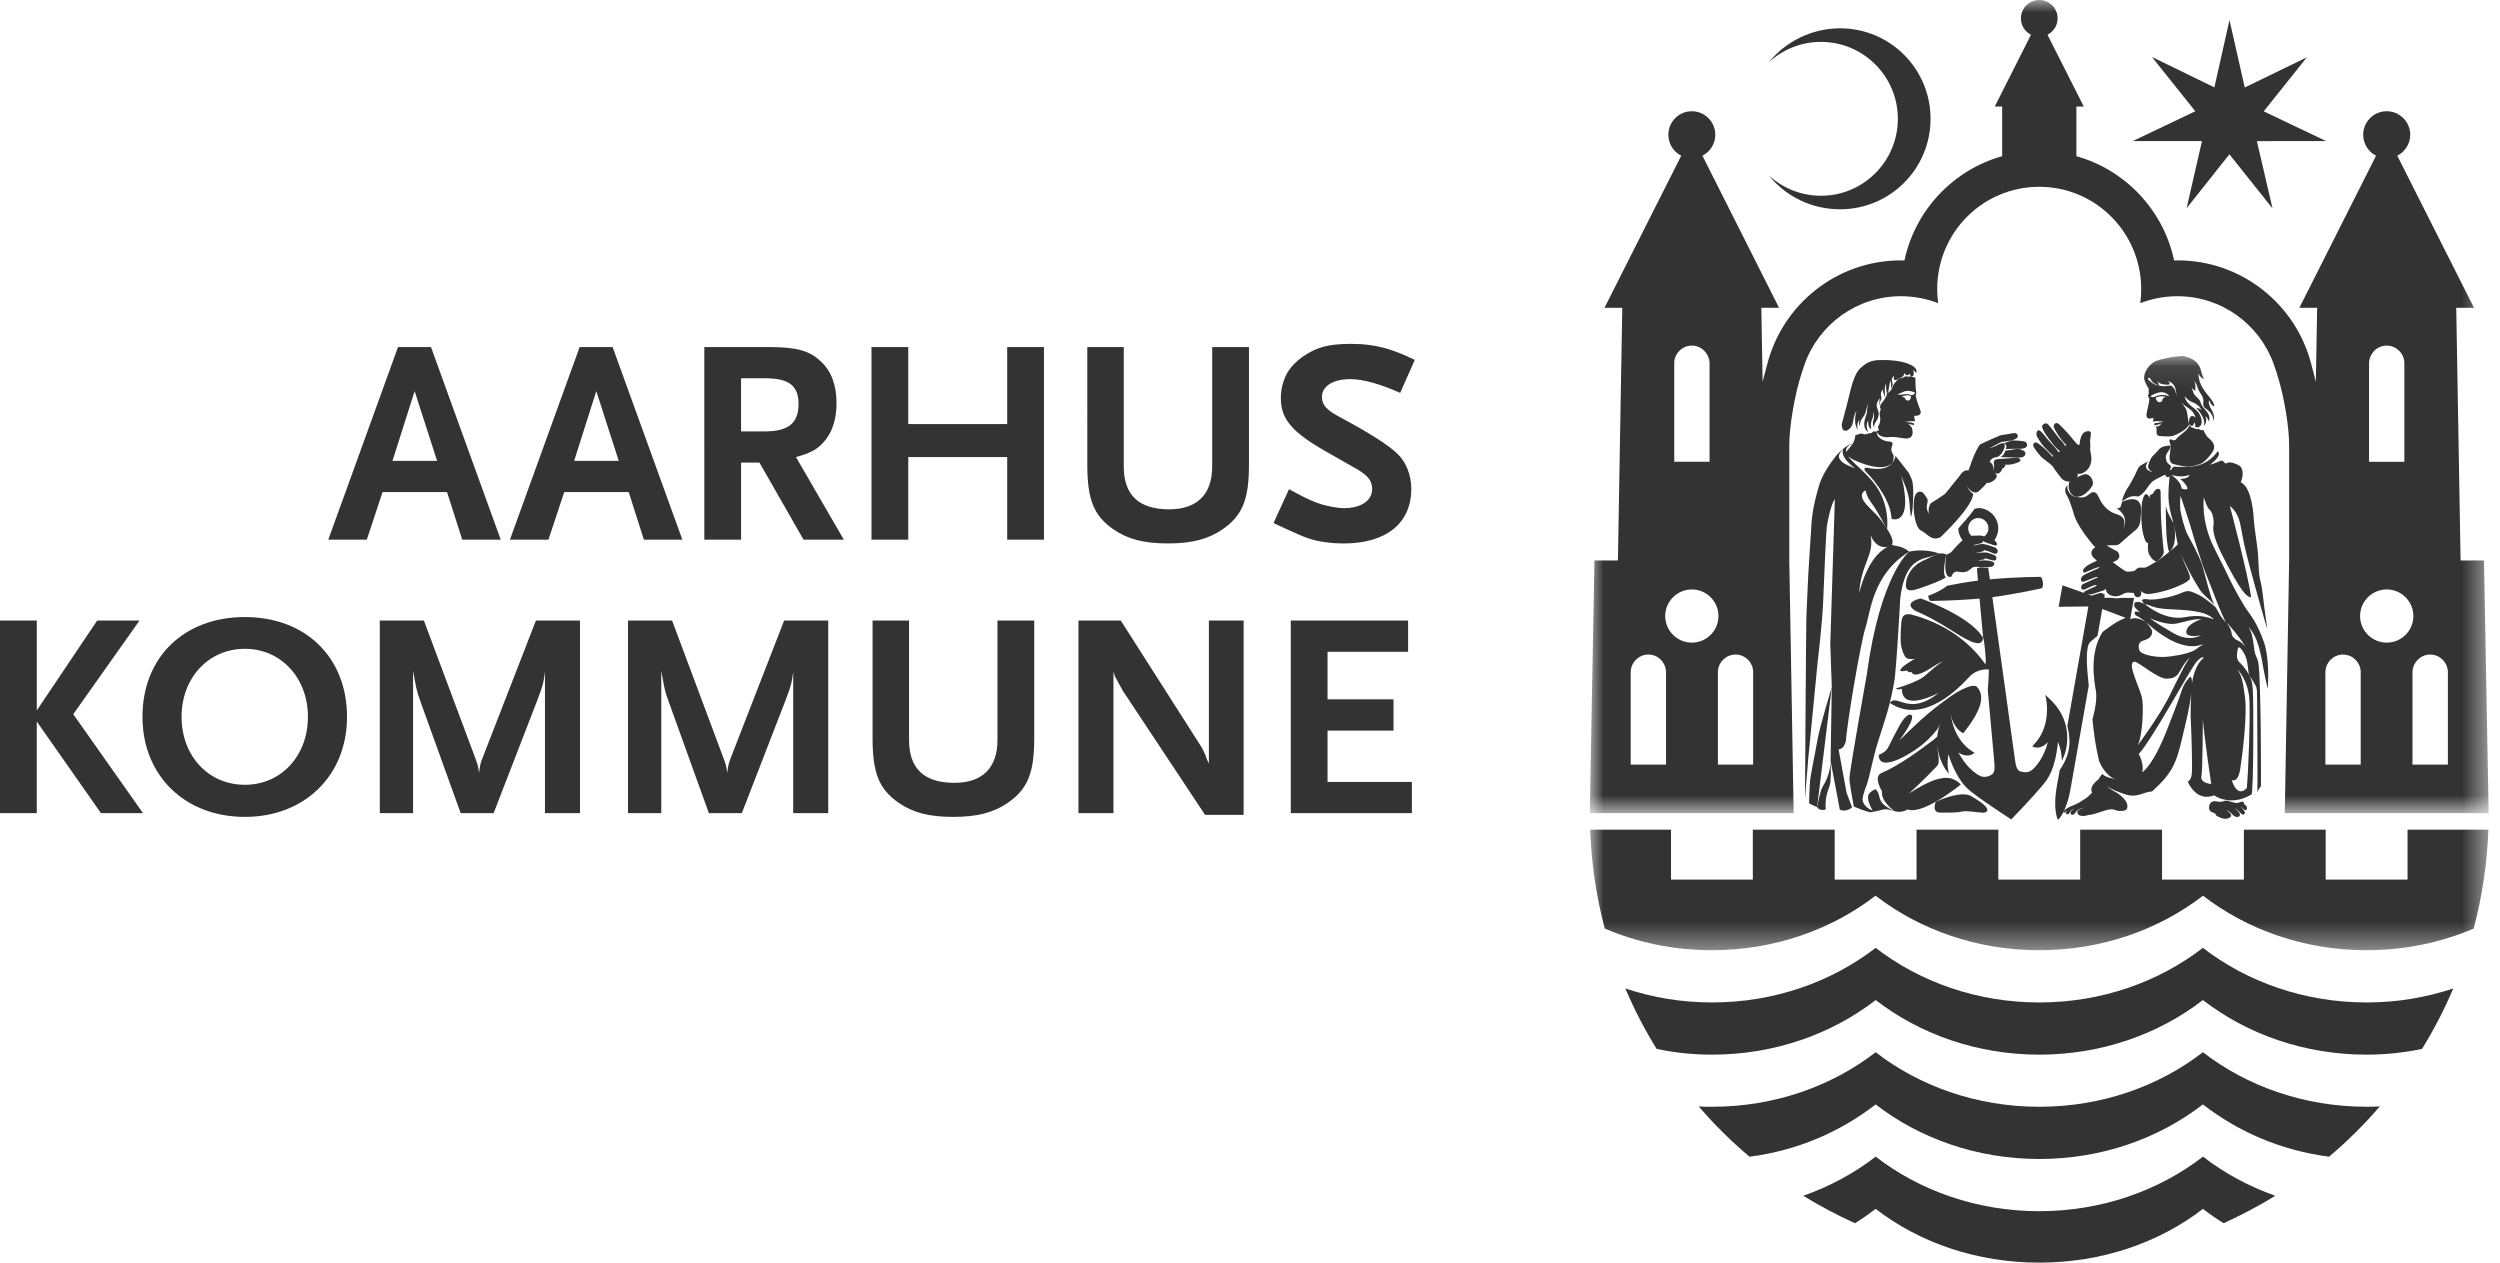 <svg xmlns="http://www.w3.org/2000/svg" fill="none" viewBox="0 0 99 50">
  <path fill="#333" fill-rule="evenodd" d="M74.376 31.396c-.013-.03-.03-.056-.045-.078-.018-.024-.038-.046-.064-.069 0 0-.179.079-.253.186-.146.206.145.664.145.664-.243-.08-.394-.284-.401-.424-.006-.187.17-.608.17-.608.055-.168.113-.407.17-.655.058-.243.112-.492.194-.784.165-.573.406-1.218.543-1.795.103-.424.18-.798.206-1.05.062-.619.137-1.782.179-2.546.024-.409.017-.306.017-.34 0-.099.057-1.133.549-1.565.326-.282.632-.234 1.005-.412 0 0-.534-.219-1.192-.073 0 0-1.136.893-1.676 4.875 0 0-.663 3.706-.685 4.083-.009.196.175 1.134.175 1.134s.577.249.698.225c.075-.027.176-.032.347-.079.169-.05.274-.061.565.035-.692-.31-.554-.55-.648-.723M79.207 18.099l.684.025c.204.007.327-.053.316-.188-.01-.108-.299-.165-.299-.165l-.497.077s-.059.211-.204.251M85.671 21.71c0-.056-.101-.898-.101-1.54-.003-.329-.007-.604-.01-.696-.009-.195-.203-.105-.24-.03-.095.175-.137.137-.137.137s-.059-.01-.071.16c-.025-.124-.039-.113-.076-.15-.14-.134-.217.334-.217.334s-.012.096-.019.329c-.002.048-.004.108-.004.17 0 .238.021.679.167 1.004.028.053.061.073.104.076 0 0-.046.329.058.489.194.301.299.232.299.232.347-.287.251-.394.249-.513M77.549 20.923c0 .175.064.336.166.472-.175.162-.376.381-.414.432-.075.097-.23.141-.23.141s-.165 1.0.209.866c0 0 .059-.239.261-.196.337.074.427-.055.564-.16.091-.069.363-.012.363-.012.212-.047.464.058.507-.136-.001-.027-.008-.048-.008-.048-.17-.141-.651-.074-.651-.074s.074-.03.178-.043c.034-.007.101.001.107-.055 0 0 .042.002.262.067.178.057.189-.032.201-.067-.004-.068-.055-.114-.055-.114s-.233-.097-.344-.116c-.11-.017-.414.024-.414.024s.011-.013.188-.05c.064-.014.128-.014.122-.069 0 0 .127.012.297.095.118.058.175.056.208.038.011-.019.039-.043.043-.061v-.04c-.014-.099-.105-.137-.105-.137s-.363-.129-.461-.139c-.097-.013-.414.067-.414.067.08-.057.169-.064.272-.082.143-.028.125-.105.125-.105s.03.045.317.13c.079.025.284.13.225-.058-.016-.025-.053-.067-.09-.1.091-.129.149-.284.152-.455.008-.442-.342-.809-.777-.819-.053 0-.104.02-.157.03 0 0 .001 0 .001-.002-.206.291-.46.563-.643.775m.508-.294c.077-.074.178-.116.286-.114.222.005.398.192.394.416-.002.132-.068.241-.164.314-.04-.013-.072-.019-.08-.025-.036-.021-.24-.008-.432-.002-.004-.005-.01-.008-.015-.012-.074-.078-.113-.182-.112-.289.004-.109.045-.212.123-.287M78.09 31.546c-.393-.287-1.434.203-1.434.203s-.189.438.195.431c.209-.004.567.019.85-.043.227-.047.576.043.876.046.451-.123-.488-.637-.488-.637M71.979 29.262c-.084.498-.273 1.365-.302 1.679-.027.313-.038.869-.038.869.118.07.266.124.319.152l.581-4.753s-.474 1.558-.56 2.054" clip-rule="evenodd"/>
  <mask id="a" width="36" height="33" x="63" y="0" maskUnits="userSpaceOnUse" style="mask-type:alpha">
    <path fill="#fff" fill-rule="evenodd" d="M63 0h35.552v32.201H63V0Z" clip-rule="evenodd"/>
  </mask>
  <g fill="#333" fill-rule="evenodd" clip-rule="evenodd" mask="url(#a)">
    <path d="m79.428 17.779.479-.008c.341.025.444-.121.316-.26-.067-.074-.553-.069-.553-.069l-.321.113s.163.035.08.224"/>
    <path d="m97.439 22.194-.172-10.005h.704l-3.039-6.023c.303-.152.513-.467.513-.83 0-.512-.419-.931-.932-.931-.513 0-.931.419-.931.931 0 .363.209.678.51.83l-3.037 6.023h.704l-.051 2.929-.184-.705c-.607-2.36-2.748-4.102-5.295-4.102-.045 0-.092.001-.134.004-.422-1.992-1.929-3.585-3.87-4.13V4.218h.292l-1.437-2.843c.239-.121.401-.365.401-.648C81.482.326 81.157 0 80.755 0c-.401 0-.727.326-.727.728 0 .282.161.526.399.648l-1.435 2.843h.293v1.966c-1.94.545-3.446 2.138-3.869 4.13-.045-.002-.09-.004-.136-.004-2.546 0-4.684 1.742-5.295 4.102l-.185.705-.051-2.929h.702l-3.035-6.023c.302-.152.51-.467.51-.83 0-.512-.414-.931-.931-.931-.513 0-.928.419-.928.931 0 .363.207.678.51.83l-3.039 6.023h.704l-.172 10.005h-.929l-.186 10.007h8.074l-.173-10.007v-4.556c0-.723.188-1.813.391-2.532.069-.24.143-.471.22-.694.562-1.565 2.058-2.682 3.811-2.682.52 0 1.018.1 1.473.275-.023-.181-.038-.365-.038-.554 0-2.237 1.8-4.054 4.04-4.054 2.237 0 4.039 1.817 4.039 4.054 0 .189-.012.373-.038.554.456-.175.952-.275 1.473-.275 1.755 0 3.249 1.118 3.811 2.682.08.222.152.454.22.694.206.719.392 1.808.392 2.532v4.556l-.172 10.007h8.073l-.185-10.007h-.929Zm-31.14-7.747H66.3v-.109c.027-.365.329-.652.697-.652.194 0 .367.079.494.206.116.118.191.27.204.446h.003v3.948h-1.398v-3.839Zm-.325 15.831h-1.398v-3.658c0-.018 0-.036.003-.052.027-.362.328-.648.697-.648.367 0 .667.286.695.648 0 .016.004.034.004.052v3.658Zm1.023-4.83c-.581 0-1.055-.471-1.055-1.053 0-.58.474-1.053 1.055-1.053.583 0 1.053.473 1.053 1.053 0 .583-.471 1.053-1.053 1.053Zm2.427 4.83h-1.395v-3.658c0-.018 0-.036.002-.052.027-.362.33-.648.697-.648.368 0 .668.286.695.648.001.016.001.034.001.052v3.658Zm24.391-15.94h.002c.013-.176.089-.329.202-.446.126-.127.302-.206.494-.206.37 0 .673.287.698.652v.109h.001v3.839h-1.398v-3.948Zm-.331 15.94H92.085v-3.658c0-.018.002-.036.004-.052.028-.362.327-.648.694-.648.37 0 .67.286.7.648 0 .016.001.034.001.052v3.658Zm1.03-4.83c-.581 0-1.055-.471-1.055-1.053 0-.58.474-1.053 1.055-1.053.583 0 1.055.473 1.055 1.053 0 .583-.472 1.053-1.055 1.053Zm2.422 4.83h-1.401v-3.658c0-.018.003-.036.003-.052.03-.362.33-.648.699-.648.367 0 .667.286.697.648 0 .016.002.034.002.052v3.658Z"/>
  </g>
  <path fill="#333" fill-rule="evenodd" d="M82.194 19.672c.064.004.157-.006.243-.04.144-.064.35-.247.438-.437.034-.201-.105-.352-.196-.394-.073-.033-.119-.028-.196-.003-.074.025-.238.11-.238.11.053-.053.028-.159.028-.159.123.084.635-.141.534-.733-.019-.123-.038-.154-.037-.219.003-.1.016-.179 0-.254-.019-.106.039-.302.027-.399-.009-.097-.157-.073-.217-.048-.206.092-.213.425-.235.529 0 0-.03-.006-.065-.025-.047-.017-.053-.053-.105-.102-.026-.024-.124-.142-.165-.199-.043-.056-.336-.377-.466-.497-.126-.114-.212-.008-.218.074-.009.093.241.445.241.445.205.275.263.3.263.3l-.055.042s.024-.032-.262-.341c-.035-.035-.297-.404-.4-.509-.107-.111-.219.001-.239.041-.065.139.361.648.361.648.183.264.336.361.336.361l-.062.055c.037-.032-.329-.416-.329-.416-.149-.154-.268-.349-.381-.435-.148-.107-.197.137-.121.245.028.037.081.14.185.284.098.131.446.461.446.461l-.034.026c-.087-.11-.359-.383-.548-.515-.188-.131-.241.038-.194.131.043.087.246.333.294.388.05.056.419.323.444.362.043.068.144.209.168.237.044.06.176.249.256.313 0 0 .16.105.259.058-.091.253-.004.541.242.616" clip-rule="evenodd"/>
  <path fill="#333" fill-rule="evenodd" d="M81.562 30.515c-.041.221-.084.474-.105.585-.18 1.004.04 1.367.04 1.367s.333-.265.504-1.271c.09-.516.415-2.361.713-4.039-.087-.8-.135-1.556.062-1.736.12-.11.352-.295.287-.243.113-.637.186-1.061.186-1.061l.928.348c-.381.149-.627.351-.91.554-.549.853-.329 1.977-.268 2.353.069.443-.138 1.103-.138 1.103.096 1.061.272 1.683.272 1.683s.221.554.622.691c0 0-.427-.067-.497-.204 0 0-.108.107-.151.215 0 0-.403.274-.259.526-.144.144-.152.169-.332.283-.178.115-.209.14-.515.264-.101.042-.236.126-.277.197-.014.055.028.065.041.045.059-.075.15-.115.15-.115-.129.069-.123.146-.083.178l.02.006c.026.007.073 0 .125-.097.022-.047.071-.088.18-.124-.028.018-.232.101-.144.231.129.056.195-.113.222-.141.09-.09.169-.092.303-.126-.289.083-.318.134-.238.268.065.069.243.079.4.017.262-.003.645-.21.884-.221.095-.009.095.001.245.049.087.028.342.028.388-.058.161-.306-.374-.647-.469-.694-.094-.046-.324-.21-.324-.21s.308.173.566.259c.19.075.314.098.354.102.36.046.538-.131.879-.158.811-.736.966-1.114 1.22-2.239.105-.448.286-1.136.331-1.67-.031.705-.028.902-.014 1.161.022.428.066 1.844.034 2.076-.034.231-.156.286-.156.286s.206.533.67.594c.11.011.236 0 .375-.053 0 0 .462.349 1.136.124.107-.037.22-.089.342-.16.079-.046.089-3.681.049-4.163-.027-.327-.058-.417-.155-.573-.123-.264-.352-.481-.352-.481s-.136-.083-.118-.318c.03-.367.079-.336.202-.178.225.305.213.591.268.976 0 0 .11.148.264.417.087.155.05.437.064.671 0 0 .023 3.239.01 3.556.043-.117.142-.238.142-.238s.011-3.998-.099-4.846c-.029-.218-.132-.32-.157-.507-.077-.573-.096-.725-.243-.943 0 0 .169.137.326.521.106.263.191.636.278 1.162.053.296.163.759.163.759.089-1.345-.173-1.907-.173-1.907-.084-.231-.224-.568-.367-.796-.148-.247-.299-.435-.336-.493-.569-.927-.645-1.216-1.22-2.33-.575-1.115-.432-2.052-.432-2.052s.108.401.252.52c.05.039.175.302.121.648-.018.102.014.432.309 1.027.359.724.675 1.285.886 1.547.196.243.3.211.3.211-.105-.856-.84-3.608-.84-3.608s.278.167.399.656c.042.163.12.701.266 1.275.198.787.781 2.869.818 2.927-.211-1.388-.149-1.388-.284-1.944-.082-.338-.047-.814-.113-1.281-.1-.723-.129-.961-.138-1.1-.082-1.383-.516-1.473-.516-1.473.196-.524-.056-.661-.056-.661-.114-.077-.362-.161-.451-.121-.182.118-.137-.149-.318-.061-.113.055-.396.149-.396.149.534-.411.31-.536.31-.536-.488.67-1.167.603-1.167.603-.204.019-.404.017-.521.004-.083-.01-.131.063-.166.149-.011-.015-.024-.035-.041-.044.042-.06.076-.118-.034-.198-.04-.028-.066-.06-.086-.091 0 0-.089-.189-.01-.328.062-.105.152-.18.152-.323-.147-.009-.36.045-.44.135-.082.088-.137.163-.245.261-.09.091-.146.204-.195.389-.042.171.171.261.171.261s-.437-.058-.177-.424c-.042.041-.211.105-.316.184-.104.081-.163.294-.227.406-.065.114-.172.343-.236.417-.064.074-.264.469-.248.601.059-.092.273-.186.273-.186.102-.036.175-.05.276-.036.102.011.102.036.28-.129.173-.163.225-.364.438-.502.134-.087.315-.16.438-.227.009.048.037.085.077.098.035.01.069-.002.097-.025-.017.153-.041.413-.046.661-.001.13 0 .254.014.362.05.43.137.63.189.832 0 0-.275-.448-.307-.687 0 0-.02 1.504.134 1.818-.1.082-.191.157-.22.176l-.047.035c-.053.041-.174.129-.174.129-.011.006-.027.014-.043.027-.118.072-.368.22-.422.24-.061.03-.134.015-.241.015-.108 0-.161.068-.228.134 0 0-.287.053-.359.009-.049-.028-.224-.151-.357-.248-.064-.046-.117-.086-.144-.11.131-.04.238-.112.258-.217.009-.064-.017-.128-.057-.188.004 0 .003 0 .006-.001l-.453-.251c.331-.037.396.039.544-.091.171-.153.416-.369.63-.544.214-.178.157-.504.199-.718.026-.79-.755-.375-.755-.375l-.066.199c-.012.038-.127.068-.155.049.567.378.248.83.248.83s.246-.446-.223-.583c-.581-.17-.713-.684-.79-.789-.18-.238-.335.048-.483.092-.105.032-.146.042-.379-.004-.153-.016-.237-.136-.283-.218-.051-.089-.041-.235-.041-.235s-.165.158-.031.381c.134.222.245.603.281.734.037.131.149.506.786 1.269 0 0 .031.028.075.07-.079.045-.139.105-.154.182-.019.121.061.244.203.329-.001.01-.006.022-.006.03-.142.062-.289.137-.329.164-.118.079-.185.141-.203.213 0 .102.063.108.191.031.034-.02.307-.121.347-.139.067-.03.138-.008.138-.008s-.518.228-.608.28c-.067.037-.16.105-.149.221.011.056.073.078.126.056.053-.026.339-.13.401-.155.126-.047.099-.022.15-.013 0 0-.563.245-.606.271-.042.025-.064.086-.064.136.006.064.064.103.12.08.042-.015.299-.133.372-.165.073-.033.136.009.136.009s-.486.214-.497.234c-.007.006-.025.034-.019.054l-.852-.302-.152.851 1.178-.014s-.466 2.66-.832 4.729c.126.54.171 1.063-.313 1.767Zm3.261-2.885c-.102-.438-.62-1.401-.296-1.427.138-.012.909.673 1.268.673.359 0 .453-.167.52-.284.266-.482.406-.549.406-.549-.096.115-.18.257-.329.552-.124.251-.274.528-.417.833-.415.883-1.318 2.08-1.318 2.08.208-.441.231-1.606.165-1.878Zm1.98-.578c.003-.147-.022-.241-.066-.253-.025.014-.22.188-.343.547-.112.355-.22.625-.564 1.513-.57 1.479-.998 1.725-.998 1.725.091-.319-.137-.725-.137-.725.516-.55 2.055-3.384 2.286-3.651.231-.261.285-.158.285-.158-.261.209-.396.591-.464 1.001Zm.376 3.666c.043-.166.055-2.221.055-2.221.065.771.33 2.549.33 2.549-.309-.033-.429-.165-.385-.329Zm1.724-3.102c-.093-.644-.105-.796-.305-1.114 0 0 .446.435.481 1.245.033.806-.048 2.893-.106 3.459 0 0-.352.446-.598-.318 0 0 .246.152.34-.444.094-.601.282-2.183.187-2.829Zm-2.927-8.806c.421.101.58.037.727 0-.037.162-.377.155-.377.155.071.035.196.174.261.28.142.229-.196.1-.196.1-.022-.309-.414-.535-.414-.535Zm.113 1.963c.037.165.086.497.151.782-.038.046-.195.184-.334.302.319-.269.217-.913.183-1.084Zm-3.462 2.746c.061.025.19.023.228.009 0 0 .324-.108.373-.123.12-.039.118-.021.149-.11.031.201.151.29.346.317.236.033.37-.151.546-.146 0 0 .196.017.23.013.019.069.04.12.04.12.184.148.307-.053.234-.199 0 0 .105.112.269.121.211.01.67-.113.894-.187.245-.085.719-.267.781-.419.048-.113-.191-.533-.281-.784-.039-.102-.052-.115-.105-.259.042.11.148.334.275.581.018.04.04.078.058.12.092.172.189.352.282.506.105.185.203.337.268.405.215.228.402.341.528.567-.201-.294-.414-1.281-.528-1.654-.116-.375-.492-1.056-.589-1.232-.098-.179-.258-.763-.281-.959-.032-.256.006-.574.006-.574s.414 1.233.454 1.41c.041.178.471 1.516.559 1.704.089.185.648 1.733.794 1.899.045.033.175.178.294.321.154.183.311.391.478.656-.159-.214-.384-.292-.384-.292-.175-.129-.165-.207-.18-.292-.035-.2-.207-.394-.207-.394-.083-.065-.155-.155-.223-.256-.066-.105-.129-.223-.193-.337 0 0-.398-.358-.647-.479-.279-.136-.422-.213-.622-.127-.622.278-1.269.308-1.325.299-.562-.09-.214.175-.214.175.308.062.279.173 1.019.209.689.034.781.045 1.153.116.37.071.57.282.57.282-.377-.123-.644-.18-1.173-.082-.815.145-1.569-.525-1.569-.525-.508-.232-.445.08-.374.157.107.118.197.175.197.175-.35-.123-.191.109-.191.109.236.121.395.258.395.258.956.88 1.636 1.027 2.052.957.059-.012.183-.059.238-.045-.154.063-.204.117-.256.16-.205.17-.694.256-1.071.307-.486.067-.991-.049-1.15-.173-.108-.087-.14-.383.076-.448.292-.087.362-.183.376-.353.009-.117-.265-.406-.265-.406-.441-.248-.606-.085-.606-.085l.151-.852h-.039l-.305-.003c-.113 0-.089-.004-.217.006-.077.006-.16.017-.245.003-.016-.003-.031-.009-.045-.013l-.326-.002c.008-.045.014-.08.021-.123-.068-.035-.12-.066-.12-.066s-.083.001-.157.028c-.087.031-.245.077-.245.077l-.199-.069Zm4.535 1.635s-.444.294-1.088-.077c-.65-.371-.883-.551-.938-.597 0 0 .641.303 1.064.21.423-.087.591-.176.983-.172 0 0-.644.194-.605.539.015.131.288.167.584.098ZM77.236 23.035c.006-.009.014-.025.019-.033-.005.008-.012.024-.019.033M75.788 20.245s.051.645.279.76c.257.129.422.44.774.269 0 0 1.293-1.211 1.294-1.722-.174-.11-.232-.292-.243-.318.108.223.323.343.461.222.319-.281.316-.334.316-.334.197.037.413-.196.404-.255-.006-.066-.038-.125-.082-.154.21.144.296-.146.296-.146.101-.059.129-.131.129-.131l-.035-.036c.32.036.601-.123.601-.123.033-.029.035-.053.024-.076-.024-.047-.116-.074-.116-.074s-.778.049-.827.061c-.17.04-.09.196-.095.296-.007.126-.053.167-.053.167.05-.11.032-.149-.017-.257-.045-.099-.124-.062-.095-.128.031-.069.089-.14.264-.165.137-.017.312-.271.323-.461.002-.05-.015-.075-.043-.084-.086-.029-.265.073-.334.112-.061.04-.331.104-.331.104s.107-.022.223-.085c.113-.064.331-.193.395-.193.064 0 .297-.05.369-.05.389-.128.205-.291.119-.297-.041-.003-.454.079-.513.079-.072 0-.765.325-.851.366-.085.044-.306.553-.334.651-.03.097-.14.387-.14.387-.194-.046-.293.144-.372.241-.093.108-.47.594-.536.665-.066.073-.593.399-.593.399-.139.245-.047.427-.06.403 0 0-.12-.133-.082-.344 0 0 .051-.145.013-.248-.034-.049-.084-.121-.1-.146-.033-.044-.062-.079-.076-.097 0 0-.43-.274-.356.744" clip-rule="evenodd"/>
  <path fill="#333" fill-rule="evenodd" d="M78.285 22.505c.012.147.027.31.043.487-.45.056-.882.135-1.224.203-.176.152-.459.292-.752.402l.003-.001c.018.116.061.204.104.2 0 0 .945-.003 1.931-.092.043.471.092.997.14 1.536v-.003c.049.115.142.983.092 1.065.002 0 .002-.006.002-.006 0 .004 0 .006.001.009-.001 0-.001-.002-.004-.003-.896-1.275-2.199-1.777-2.954-1.973-.209-.015-.336-.018-.374.322 0 0-.043.518-.024.792.017.214.124.588.264.633.139.045.307.013.307.013-.041.01-.17.092-.251.146-.079.055-.256.155-.326.278-.071.123.264.037.264.037.015.101.182.065.182.065s.015.246.557-.043c.305-.164.456-.31.691-.383-.078.025-.223.138-.321.22-.183.147-.306.271-.479.406-.159.124-.687.342-1.08.445.072.077.237.018.237.018-.002.957 1.46.157 1.46.157-1.179.96-1.648.01-1.938.398 1.366.926 2.849-.707 3.145-1.027.342-.364.779-.292.779-.292s-.006.36-.045.817c0-.003.001-.01.001-.013.123 1.38.227 2.518.242 2.678.046.451.046.617-.116.697-.223.111-.361.097-.586-.059-.14-.099-.26-.214-.365-.336-.001 0-.002.004-.002.004l.002-.004c-.153-.179-.265-.362-.338-.499.191.124.344.131.443.111.012-.003.035-.009.035-.009.058-.017.092-.037.095-.042l.066-.048-.069-.042c-.013-.009-.024-.017-.037-.025 0 .002-.002.002-.002.002v-.002c-.679-.453-.814-1.242-.841-1.521.023.194.118.599.501.817.658-.832.899-1.434.554-1.83-.155-.179-.718.134-1.068.376-.255.179-.508.368-.906.697-.359.299-1.111 1.042-1.111 1.042s.817-1.076.383-1.024c-.274.133-.426.552-.658.962-.191.383-.18.466-.537.633-.018.765 1.43-.092 1.954-.614.31-.312.406-.426.495-.68l-.027.074c-.06.17-.092.336-.107.492-.199.173-.119.116-.29.234-.009.009-.03.024-.064.049-.245.185-1.104.837-1.857 1.162-.339.145.024.725.024.725-.063.389.493.783.493.783s.274.091.516-.067c.272.102.708-.074 1.117-.305.523-.297.995-.685.995-.685-.147-.149-.259-.188-.381-.238 0 0-.154-.053-.419 0-.269.051-.64.201-1.258.601 0 0 .586-.526 1.114-1.093.154-.168.007-.526.007-.879.032.596.324 1.0.328 1.007l.13.178-.032-.219c-.026-.173-.006-.391.016-.552.175.525.357.862.522 1.086h.001v.003c.165.225.31.34.416.42.316.247.803.577 1.141.801v.001h.002c.216.143.37.242.373.245l.038.025.03-.034c.009-.009.827-.851 1.242-1.358.168-.207.471-.581.577-1.684.058.152.123.358.138.536l.01.123c-.001.015-.003.022-.006.037l.006-.038.009.096.087-.204c.004-.006.185-.443.102-1.008-.059-.399-.248-.861-.726-1.287l-.125-.113.036.166c0 .01.229 1.086-.496 1.811l-.056.058.074.033c.01.006.261.107.545-.189-.067.25-.212.653-.498.972-.183.203-.314.25-.559.189-.176-.04-.212-.202-.269-.649-.037-.297-.543-3.914-.871-6.259.999-.134 1.946-.351 1.946-.351.046-.007.069-.111.056-.234-.015-.126-.062-.223-.107-.219 0 0-.986.003-1.993.098-.024-.17-.046-.324-.066-.465.036.002.074.004.104.002-.101.005-.244-.01-.37-.01-.079 0-.129.015-.184.038M72.455 31.11c.074-.21.037-.972.037-.972 0 .121-.025.554-.316 1.019-.102.164-.218.804-.218.804s.071.169.34.097c-.027-.451.048-.633.157-.949M76.791 21.918s-.594.248-.794.372c-.364.218-.494.606-.512.736-.031.235-.054.479.53.274 1.05-.368 1.036-.443 1.036-.443-.159-.113.02-.888.02-.888-.051-.074-.28-.05-.28-.05M84.462 5.586l2.733-.001.003.004-.608 2.655-.005.012.002-.005-.001.006.006-.014 1.689-2.13h.006l1.705 2.14-.619-2.663.004-.002 2.735-.003-2.469-1.175 1.707-2.14-2.458 1.194-.604-2.669-.599 2.665-2.458-1.198-.005.006 1.706 2.136v.003l-2.47 1.177M87.234 41.669c-1.746 1.348-4.006 2.159-6.479 2.159-2.47 0-4.733-.811-6.479-2.159-1.745 1.348-4.007 2.159-6.48 2.159-.188 0-.339-.004-.525-.012.615.716 1.286 1.382 2.011 1.99 1.911-.248 3.592-.987 4.994-2.07 1.746 1.347 4.01 2.16 6.479 2.16 2.473 0 4.734-.813 6.479-2.16 1.404 1.083 3.088 1.821 4.997 2.069.722-.609 1.393-1.274 2.008-1.99-.185.008-.334.012-.523.012-2.473 0-4.735-.811-6.482-2.159M94.241 43.816l.009-.012c-.004.004-.009.009-.011.012h.002M75.47 14.898s-.157.095-.256.082c0 0-.201.153-.264.329-.034.093-.056.133-.108.184-.058.061-.121.091-.121.091 0 .038-.011.075-.03.115-.041.079-.102.185-.157.239-.085.087-.094.187-.077.221.045.063 0 .089-.018.17-.016.062.023.207.021.269-.01.168-.034.192-.075.266-.044.076.023.162.023.162-.019.02-.066.045-.097.052.113.275.429.242.562.226.048-.006.194.009.281.017.104.011.3.058.39.039.271-.05.185-.307.176-.389-.02-.085-.174-.202-.174-.202s.133.056.253.059l-.014-.066s-.039-.014-.105-.03c-.077-.017-.25-.023-.25-.023s.241-.047.404-.025l-.034-.213c.334.006.269-.188.222-.293-.028-.059-.08-.191-.114-.322-.025-.098-.049-.175-.049-.188 0-.009.035-.081.024-.136-.041-.215-.033-.579-.033-.579-.079 0-.173-.056-.173-.056s-.105.046-.207 0m.149.942c-.042.025-.071.037-.127.009-.069-.032 0-.106-.179-.132 0 0 .03-.029.118-.051.14-.041.245.021.245.021s-.01.126-.056.154m.069-.193c-.085-.012-.127-.062-.243-.038-.116.022-.217.032-.318.005 0 0 .121-.032.195-.074.072-.044.262-.121.523.018 0 0-.074.101-.158.089" clip-rule="evenodd"/>
  <path fill="#333" fill-rule="evenodd" d="M87.234 37.535c-1.746 1.347-4.006 2.162-6.479 2.162-2.47 0-4.733-.815-6.479-2.162-1.745 1.347-4.007 2.162-6.48 2.162-1.213 0-2.358-.195-3.432-.554h-.001c.354.833.769 1.633 1.24 2.394.713.149 1.432.227 2.194.227 2.473 0 4.735-.814 6.48-2.162 1.746 1.348 4.01 2.162 6.479 2.162 2.473 0 4.734-.814 6.479-2.162 1.746 1.348 4.009 2.162 6.482 2.162.763 0 1.478-.079 2.195-.227.47-.761.885-1.561 1.237-2.394-1.074.357-2.219.554-3.432.554-2.473 0-4.735-.815-6.482-2.162M73.38 16.712c.009-.074.013-.091.028-.16.033-.167.113-.298.113-.298-.179.604.102.817.055.784 0 0-.09-.237.056-.419 0 0-.042.192.011.245 0 0 .007-.178.112-.314.088-.117.114-.179.141-.293.035-.153.054-.218.09-.278 0 0-.038.084-.048.256-.004.103-.006.115-.036.198-.061.172-.175.501.078.676 0 0-.134-.275.002-.451 0 0-.03.276.121.335 0 0-.05-.21.03-.381.056-.115.056-.251.057-.3 0 0 .049.185 0 .309-.043.1-.03.241.043.31 0 0-.052-.088.04-.214.093-.123.147-.273.116-.403-.042-.177-.165-.259.051-.548 0 0-.036.212-.004.334-.006-.034-.009-.081.007-.146.043-.171.09-.123.043-.31-.031-.118.095-.234.095-.234s-.014.019-.017.085c0 .03.024.075.035.105.014.039.019.125.019.125.037-.06.024-.202.019-.302-.009-.126.058-.25.058-.25s-.013.047-.006.181c.004.089.031.161.031.229 0 0 .067-.016.075-.191.01-.148.059-.204.046-.324.082.098.034.322.034.322.116-.144.061-.212.042-.331-.018-.11.106-.185.106-.185-.052.051-.035.172.028.179.058.006.161-.074.161-.074s.201-.045.201-.218c0 0 .084.195.213.033 0 0 .001.065.048.102.168.055.093-.244.093-.244s.042.025.076.074c.087.12.039-.096.039-.096-.118-.215-.582-.317-.803-.342-.22-.026-.469-.038-.719-.026-.348.02-.512.167-.673.301-.154.129-.299.413-.446 1.045-.146.633-.307 1.137-.307 1.219.011.427.408.191.443-.116M76.929 24.065c-.479-.23-.871-.368-.871-.368-.722.18-.271.466-.171.51.33.135.822.392 1.339.721.531.338 1.281.829 1.3.331-.262-.473-.991-.905-1.597-1.193M72.111 7.752c-.797 0-1.52-.307-2.062-.804.656.822 1.684 1.34 2.819 1.34 1.98 0 3.582-1.603 3.582-3.583 0-1.98-1.602-3.584-3.582-3.584-1.125 0-2.163.528-2.819 1.342.542-.498 1.265-.804 2.062-.804 1.681 0 3.044 1.364 3.044 3.046 0 1.681-1.363 3.047-3.044 3.047M73.105 17.899c-.029-.225.165-.284.264-.325 0 0-.145.004-.372.192-.072.059-.196.174-.27.261-.244.307-.564.755-.698 1.217-.267.924-.29 1.312-.316 1.847-.016.339-.11 1.547-.136 2.318-.017.507-.042.832-.046 1.071-.011.237-.053 7.145-.053 7.145l.129-1.593.376-3.858s.18-1.472.216-2.398c.037-.922.11-2.685.146-2.938.035-.258.18-.913.315-1.071l-.181 5.739s.047 1.251.06 1.702c0 0-.047 2.805-.047 2.93l.364 1.921c.109.056.281.071.487-.085l-.22-.583-.314-1.713s.094-.012.169-.087c.076-.072.121-.254.121-.254.024-.584.584-3.916.778-4.499.194-.584.268-2.091 1.723-2.992 0 0-.168-.169-.46-.218-.292-.049-.217-.074-.217-.074.11-.178-.196-.608-.196-.608-.349-.567-.549-.659-.826-.98-.365-.419-.025-.549-.025-.549.064.282.169.412.315.614.147.204.536.916.536.916s.148-1.028-.567-1.873c-.175-.206-.344-.375-.494-.518-.064-.059-.121-.115-.176-.165-.082-.076-.247-.242-.259-.262-.02-.022-.019-.037-.032-.059.059.059.151.119.288.178.567.246 1.13.362 1.413.118.095-.066.102-.295.074-.358-.045-.103-.12-.148-.045-.361.025-.072.051-.155-.141-.166-.223-.012-.392-.154-.432-.222-.024-.038-.043-.178-.043-.178s-.08.018-.129-.001c0 0-.086.11-.158.071 0 0-.152.096-.32.012l-.236.071c0 .16-.101.34-.101.34s-.191.242-.264.325m.967 3.291c.249.593.684.466.684.466-.827.386-1.133 1.837-1.133 1.837.076-1.193.619-1.518.449-2.304m-.602-2.635s-.097-.04-.246-.106c-.124-.057-.294-.119-.392-.302-.056-.139.103-.322.176-.381 0 0-.237.261.462.79M80.755 47.963c-2.47 0-4.734-.812-6.479-2.16-.845.653-1.811 1.178-2.864 1.549h-.002c.655.404 1.339.766 2.047 1.087.285-.176.559-.368.819-.567C76.021 49.216 78.284 50 80.755 50c2.473 0 4.734-.784 6.483-2.128.258.199.531.391.817.567.706-.321 1.39-.682 2.046-1.087-1.053-.371-2.021-.897-2.862-1.549-1.749 1.348-4.011 2.16-6.483 2.16" clip-rule="evenodd"/>
  <mask id="b" width="36" height="24" x="63" y="14" maskUnits="userSpaceOnUse" style="mask-type:alpha">
    <path fill="#fff" fill-rule="evenodd" d="M63 14.102h35.541v23.528H63V14.102Z" clip-rule="evenodd"/>
  </mask>
  <g fill="#333" fill-rule="evenodd" clip-rule="evenodd" mask="url(#b)">
    <path d="M86.689 16.799c-.045-.107-.053-.361-.096-.523-.022-.087-.113-.216-.201-.338 0 0 .091.113.264.218.157.095.285.297.289.388 0 0-.048-.083-.154-.067-.079.009-.125.174-.101.322.159.186.199-.069.199-.069s.071.056.034.154c0 0 .1.111.221-.034.078-.095.087-.434-.277-.695-.362-.262-.352-.461-.352-.461s.107.157.313.237c.203.081.301.188.359.325 0 0-.035-.079-.216-.107 0 0 .426.447.295.725 0 0 .178-.149.064-.401 0 0 .134.114.134.225 0 0 .141-.189-.164-.504-.159-.168-.143-.251-.177-.313-.033-.064-.074-.097-.177-.2-.102-.102-.108-.217-.165-.359 0 0 .035.091.148.154 0 0 .044-.285-.056-.409 0 0 .108.12.137.233.029.112.102.243.152.311.052.069.111.171.087.352-.025.185.141.236.181.275.04.039.239.193.211.432 0 0 .108-.162-.062-.443-.17-.285-.099-.352-.087-.382 0 0 .034.187.188.25 0 0 .039-.102-.21-.399-.25-.295-.42-.579-.41-.925 0 0 .012.131.213.248 0 0-.071-.174-.098-.283-.028-.108-.079-.516-.721-.637-.212-.013-.997.118-1.179.249-.18.131-.389.378-.367.663.004.052.144.342.178.367.003.034.003.067.004.1.001.046.001.082 0 .091-.004.037-.047.127-.008.161.02.018.032.053.032.092 0 .108-.114.518-.114.594 0 .077.017.174.152.157.051-.009.09-.02.118-.034.004.043.001.144-.003.179.05-.048.111-.04.165-.04.091 0 .251.017.251.017s-.134.03-.227.049c-.09.017-.131.008-.131.008l-.018.087s.198-.013.288-.084c0 0-.05.098-.121.126-.089.036-.131-.035-.168-.043 0 0 .087.029.094.136.011.11-.048.276.125.291.089.01.193.017.29.017.095 0 .182-.005.232-.021.096-.028.567-.232.643-.466m-1.022-1.032c-.059.059-.015.153-.149.163-.119.009-.158-.175-.158-.175s.145-.068.265-.061c.112.006.143.042.143.042s-.056-.011-.1.032m-.391-.035c-.073.002-.127-.037-.127-.037.126-.094.338-.168.454-.163.213.009.303.166.303.166-.364-.141-.555.028-.63.033m.693-.458c-.057-.016-.279.07-.481-.009-.2 0-.42-.23-.42-.23-.014-.068-.004-.082.038-.071.042.013.069.082.101.129.033.048.123.123.281.172 0-.104-.069-.172-.069-.172s.089.092.176.114c.526.117.248-.126.248-.126.383.171.271.376.368.598-.047-.069-.059-.17-.098-.25-.07-.139-.144-.155-.144-.155M95.339 34.832h-3.242v-1.978h-3.239v1.978h-3.241v-1.978H82.375v1.978h-3.241v-1.978h-3.239v1.978h-3.242v-1.978h-3.241v1.978h-3.24v-1.978h-3.202c.048 1.349.246 2.663.579 3.917 1.292.552 2.722.858 4.244.858 2.47 0 4.732-.814 6.479-2.16 1.748 1.347 4.009 2.16 6.481 2.16h.006c2.472 0 4.731-.814 6.48-2.16 1.746 1.347 4.008 2.16 6.479 2.16 1.518 0 2.951-.307 4.24-.858.334-1.255.533-2.568.583-3.917H95.339v1.978"/>
  </g>
  <path fill="#333" fill-rule="evenodd" d="M73.966 18.527c-.197-.037-.138.092-.074.157.388.388.988 1.17 1.013 1.863 0 0 .451.169.53-.487.047-.393-.089-1.056-.159-1.237 0 0 .049.095.191.464.198.522.123.707.209 1.183.036-.099.052-.222.064-.344.006-.119.015-.245.018-.352.017-.355.004-.663-.055-.796-.071-.169-.111-.251-.144-.29-.032-.043-.495-.633-.495-.633-.026.139-.087.24-.166.312-.176.216-.553.237-.933.163M86.07 18.377c.167.046.391.095.591.102.211-.02.426-.067.555-.153.101-.067.218-.184.316-.313.045-.055.081-.115.113-.173.012-.02.015-.04.024-.061.025-.086.033-.248-.206-.429-.095-.067-.203-.306-.211-.324-.098.033-.186-.04-.186-.04-.126.037-.187-.043-.187-.043-.045.012-.145-.012-.191-.145.052.196-.351.389-.497.575-.124.156-.207-.04-.284.05 0 .121.051.16.048.225 0 0-.004.206-.017.268-.027.128-.072.41.133.461M88.877 31.852c-.03-.139-.087-.123-.231-.064-.105.045-.302-.048-.422-.075-.116-.027-.132.012-.233.033-.101.022-.245-.016-.245-.016-.293-.037-.269.287-.269.287.01.038.03.072.049.103.071.053.135.066.18.089.04.021.034.045.055.082 0 0 .377.272.588.037.049-.108-.229-.284-.199-.268 0 0 .142.067.227.17.086.102.222.173.312.082.08-.123-.215-.321-.215-.321s.139.069.223.173c.09.111.168.148.203.003-.054-.129-.193-.231-.193-.231s.064.034.134.1c.086.081.157.056.136-.087-.019-.037-.1-.095-.1-.095M16.42 15.488l-.878 2.762h1.767l-.889-2.762Zm1.884 5.883-.601-1.884h-2.554l-.624 1.884H13l2.761-7.627h1.306l2.762 7.627h-1.525ZM23.613 15.488l-.877 2.762h1.767l-.89-2.762Zm1.885 5.883-.601-1.884h-2.554l-.625 1.884H20.193l2.761-7.627h1.306l2.762 7.627h-1.526ZM30.293 14.98h-.947v2.103h.947c.926 0 1.329-.323 1.329-1.086 0-.728-.381-1.017-1.329-1.017Zm1.527 6.391-1.745-3.051h-.728v3.051h-1.456V13.743h2.543c1.11 0 1.618.139 2.068.567.416.381.624.936.624 1.653 0 .589-.139 1.063-.416 1.432-.289.37-.554.532-1.19.705l1.895 3.27h-1.595ZM39.885 21.37V18.1h-3.918v3.27h-1.456V13.743h1.456v3.051h3.918v-3.051h1.456v7.627h-1.456M48.406 20.966c-.554.381-1.201.554-2.148.554-.96 0-1.584-.162-2.161-.554-.786-.544-1.04-1.179-1.04-2.577V13.743h1.444v4.727c0 1.133.59 1.699 1.803 1.699 1.11 0 1.699-.601 1.699-1.699V13.743h1.456v4.646c0 1.398-.254 2.022-1.052 2.577M55.446 15.558c-.809-.359-1.468-.544-1.976-.544-.681 0-1.121.277-1.121.705 0 .323.185.52.729.809 1.167.625 1.93 1.11 2.288 1.468.324.323.521.832.521 1.364 0 1.363-.994 2.161-2.681 2.161-.232 0-.463-.012-.682-.046-.543-.069-.797-.162-1.595-.531-.104-.046-.277-.127-.497-.232l.613-1.34c.554.3.785.416 1.086.531.382.139.798.219 1.098.219.67 0 1.109-.3 1.109-.762 0-.324-.173-.544-.67-.821l-1.178-.67c-1.352-.775-1.769-1.283-1.769-2.115 0-.381.116-.775.3-1.063.127-.196.324-.393.567-.566.554-.382 1.028-.508 1.918-.508.508 0 .959.058 1.433.196.37.116.578.196 1.086.439l-.578 1.306M3.998 32.2l-2.542-3.628v3.628H0v-7.627H1.457v3.559l2.392-3.559h1.676l-2.624 3.71 2.761 3.917H3.998M9.698 25.693c-1.445 0-2.508 1.155-2.508 2.692 0 1.549 1.063 2.693 2.508 2.693 1.433 0 2.496-1.144 2.496-2.693 0-1.537-1.063-2.692-2.496-2.692Zm-0 6.656c-2.38 0-4.056-1.64-4.056-3.963 0-2.357 1.641-3.951 4.056-3.951 2.403 0 4.044 1.595 4.044 3.951 0 2.323-1.676 3.963-4.044 3.963ZM21.581 32.2v-5.594c-.058.394-.047.451-.289 1.087l-1.744 4.506h-1.306l-1.595-4.426c-.162-.438-.173-.565-.289-1.213v5.639h-1.318v-7.627h1.745l2.034 5.443c.081.22.116.3.15.59.046-.358.069-.405.139-.59l2.115-5.443h1.745v7.627h-1.386M31.411 32.2v-5.594c-.058.394-.046.451-.289 1.087l-1.745 4.506h-1.306l-1.595-4.426c-.163-.438-.173-.565-.289-1.213v5.639h-1.318v-7.627h1.745l2.034 5.443c.081.22.116.3.15.59.046-.358.07-.405.139-.59l2.115-5.443h1.745v7.627h-1.386M39.904 31.795c-.554.381-1.201.554-2.149.554-.96 0-1.583-.161-2.161-.554-.786-.543-1.04-1.179-1.04-2.577v-4.645h1.444v4.727c0 1.133.589 1.7 1.803 1.7 1.11 0 1.699-.602 1.699-1.7v-4.727h1.456v4.645c0 1.398-.255 2.024-1.052 2.577M47.721 32.269l-3.27-4.934c-.023-.035-.069-.14-.162-.3-.046-.093-.081-.151-.092-.163-.046-.093-.069-.139-.104-.266v5.594h-1.386v-7.627h1.675l3.2 5.016c.012.022.047.08.082.16.035.082.058.129.069.151l.07.196.069.139v-5.663h1.375v7.697h-1.526M51.115 32.2v-7.627h4.646v1.237h-3.19v1.884h2.612v1.237h-2.612v2.033h3.34v1.237h-4.796" clip-rule="evenodd"/>
</svg>
